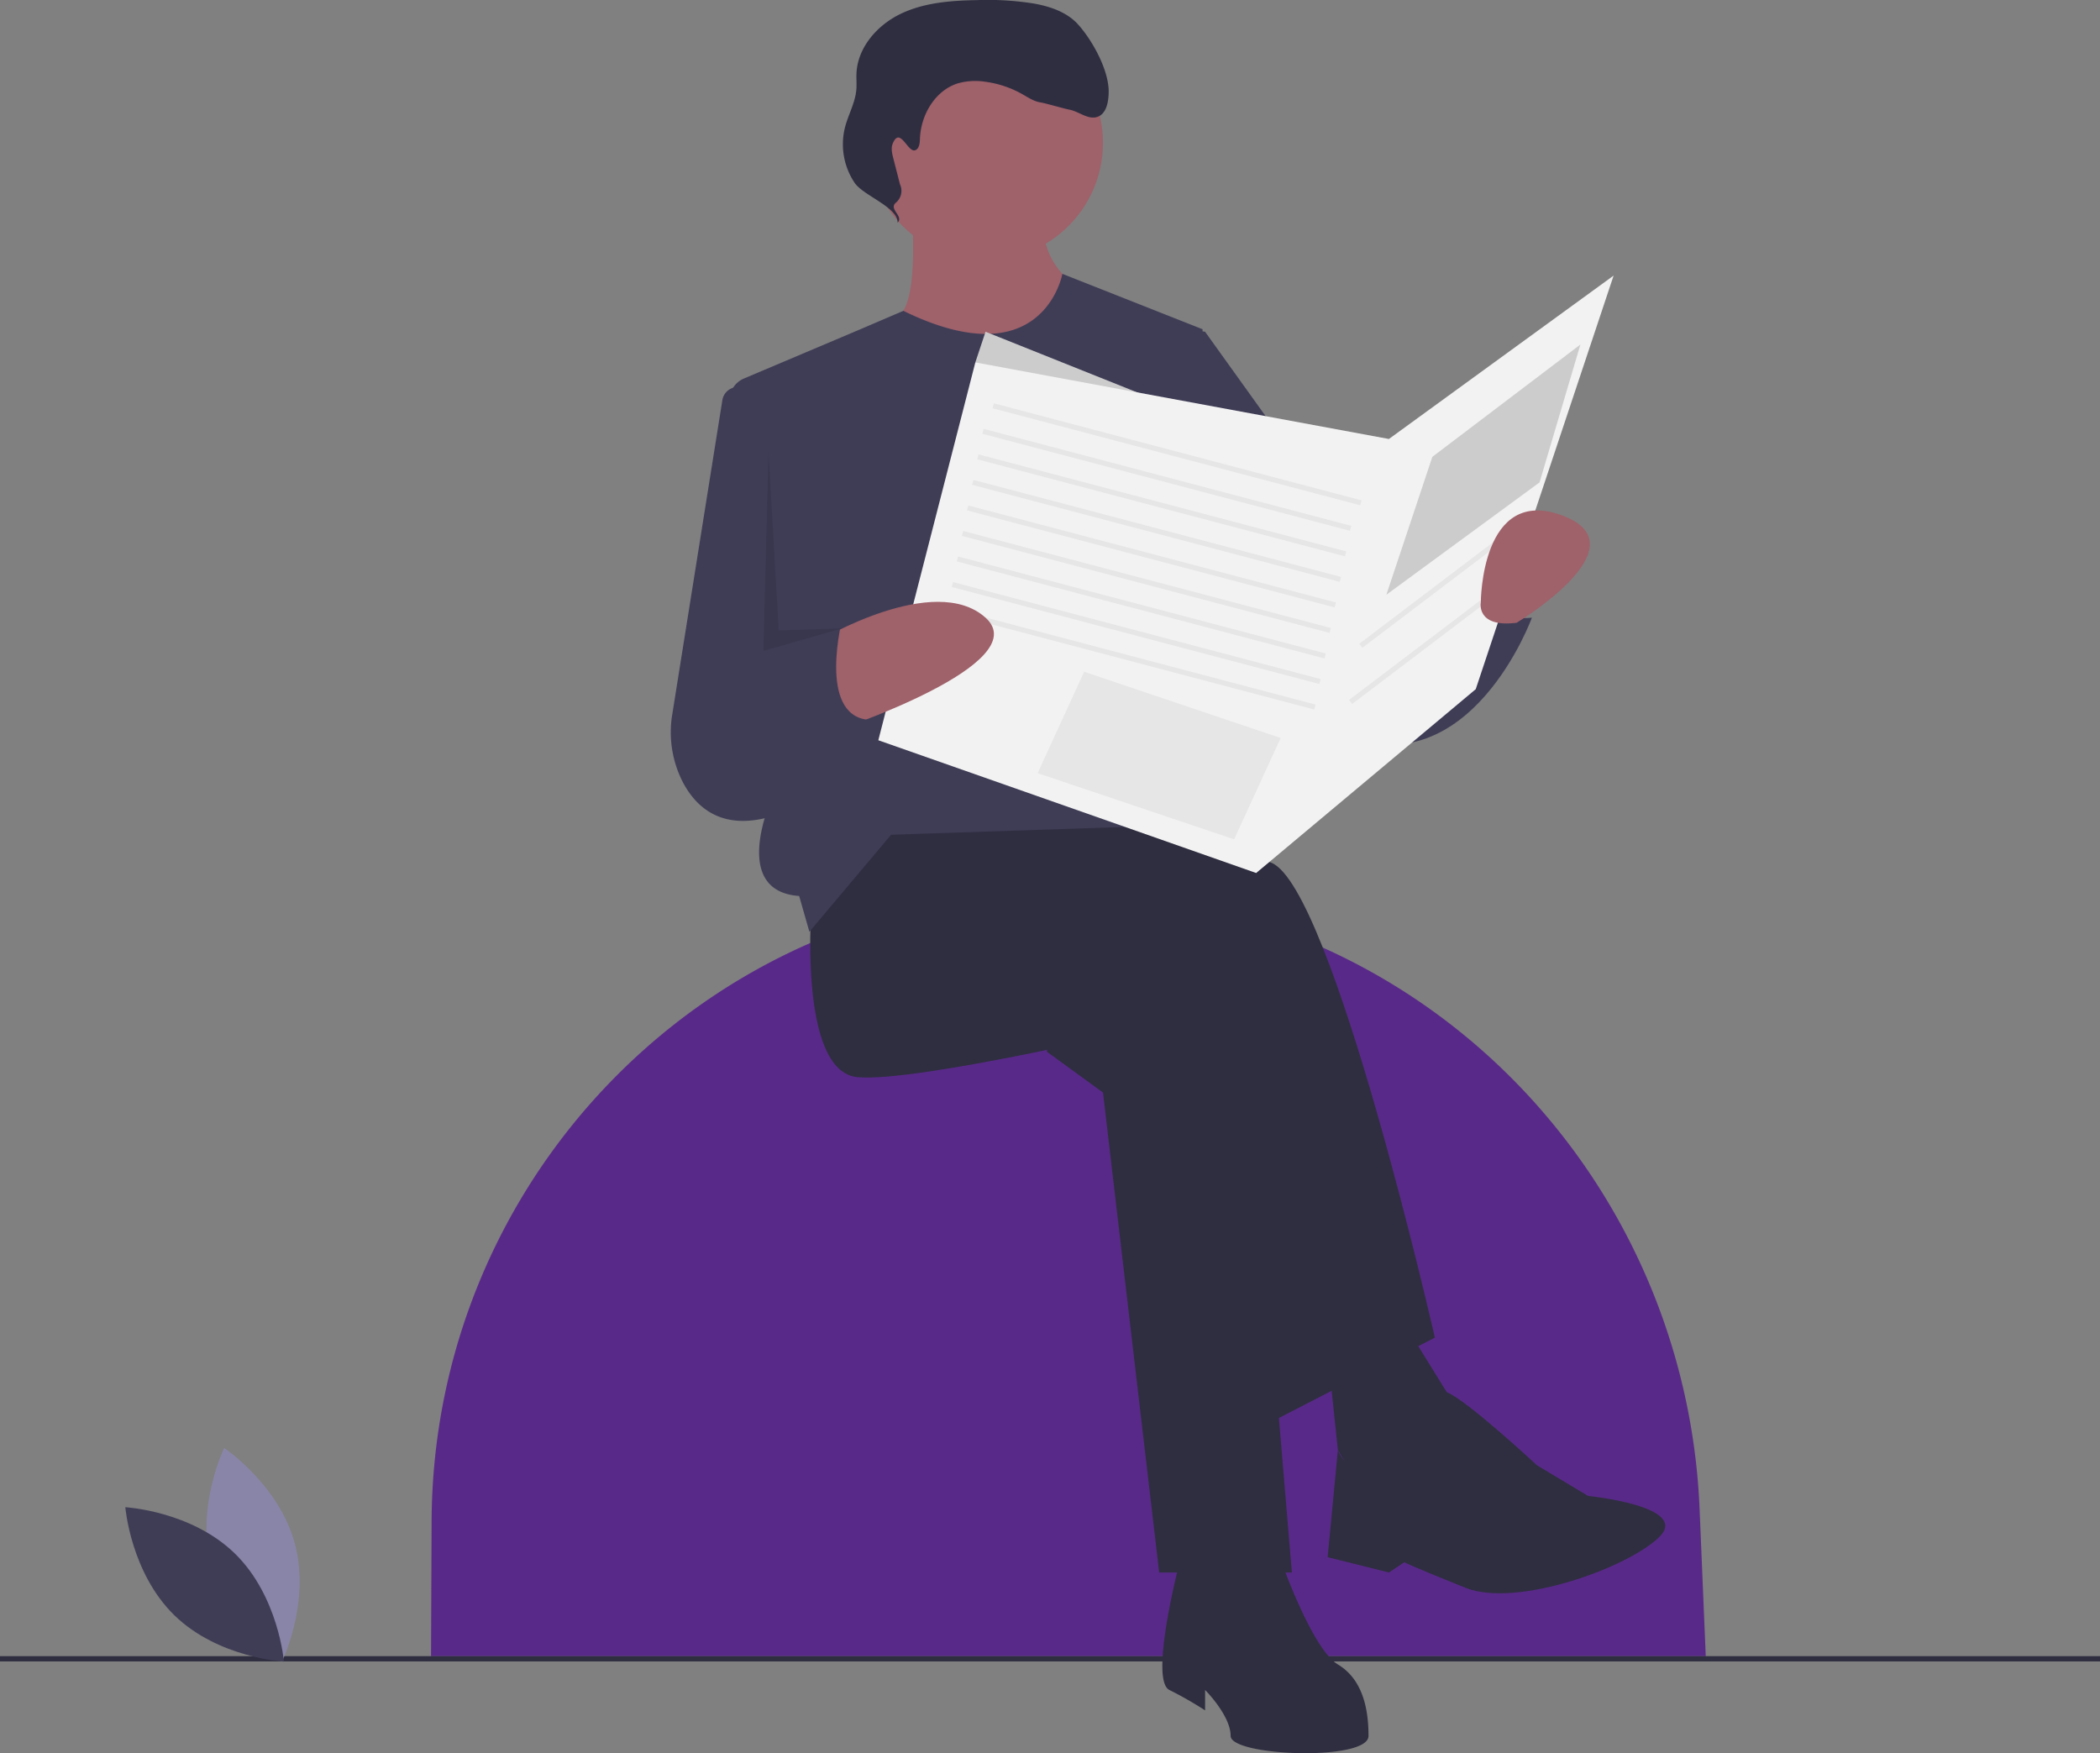 <?xml version="1.0" encoding="UTF-8"?>
<svg width="799" height="667.08" data-name="Layer 1" version="1.1" viewBox="0 0 799 667.08" xmlns="http://www.w3.org/2000/svg" xmlns:cc="http://creativecommons.org/ns#" xmlns:dc="http://purl.org/dc/elements/1.1/" xmlns:rdf="http://www.w3.org/1999/02/22-rdf-syntax-ns#">
 <rect x="0" y="0" width="799" height="667.08" fill="#808080" stroke="none"/>
 <title>newspaper</title>
 <path transform="translate(-200.5 -116.46)" d="m849.5 746.62h-485l0.219-51.422c0.553-130.12 104.41-237.33 234.51-239.54q2.108-0.036 4.223-0.036h4e-4a245.34 245.34 0 0 1 85.752 15.406c92.054 34.283 153.84 121.38 157.95 219.53z" fill="#592989"/>
 <g fill="#2f2e41">
  <rect y="630.16" width="799" height="2"/>
  <polygon points="398.29 400.16 419.66 415.71 441.03 598.33 491.54 598.33 474.06 390.45 404.12 363.25"/>
  <path transform="translate(-200.5 -116.46)" d="m509.42 458.34s-5.828 66.055 17.485 67.998 112.68-19.428 112.68-19.428l42.741 151.54 64.112-33.027s-38.856-170.97-62.169-180.68-101.02-29.142-101.02-29.142l-56.341 9.714z"/>
  <path transform="translate(-200.5 -116.46)" d="m649.3 710.91s-11.657 44.684-3.886 48.57a140.53 140.53 0 0 1 13.6 7.771v-7.771s9.714 9.714 9.714 17.485 52.455 9.714 52.455 0-1.943-21.371-11.657-27.199-21.371-38.856-21.371-38.856z"/>
  <polygon points="505.14 514.79 509.02 551.7 522.62 575.02 555.65 538.1 530.4 497.3"/>
  <path transform="translate(-200.5 -116.46)" d="m736.72 668.16s7.154-24.46 14.262-21.944 34.307 27.772 34.307 27.772l19.428 11.657s38.856 3.886 27.199 15.542-54.398 27.199-73.826 19.428-23.313-9.714-23.313-9.714l-5.828 3.886-23.313-5.828 3.886-40.799s5.828 17.485 27.199 0z"/>
 </g>
 <circle cx="374.97" cy="54.349" r="44.684" fill="#9f616a"/>
 <path transform="translate(-200.5 -116.46)" d="m547.3 197.04s3.886 40.799-7.771 40.799 1.943 50.512 33.027 50.512 42.741-60.226 42.741-60.226-21.371-7.771-17.485-33.027-50.512 1.943-50.512 1.943z" fill="#9f616a"/>
 <g fill="#3f3d56">
  <path transform="translate(-200.5 -116.46)" d="m544.21 234.73-16.332 6.998-44.325 18.753a9 9 0 0 0-5.437 9.294l16.734 148.75s-17.485 36.913 9.714 38.856l3.885 13.6 31.085-36.913 116.57-3.886 1.943-188.45-53.336-21.076s-7.254 40.108-60.499 14.078z"/>
  <path transform="translate(-200.5 -116.46)" d="m489.99 266.01-7.179-2.051a5.919 5.919 0 0 0-7.471 4.759l-19.052 119.51a41.502 41.502 0 0 0 4.055 25.917c5.887 11.146 18.113 21.254 43.247 9.233l17.485-126.28z"/>
  <path transform="translate(-200.5 -116.46)" d="m635.7 238.81 23.313 3.886 64.112 89.368 5.828 15.542 36.913-11.657s-1.943 17.485 17.485 15.542c0 0-23.313 64.112-71.883 44.684s-64.112-77.711-64.112-77.711z"/>
 </g>
 <polygon points="462.4 161.2 374.97 126.23 371.09 137.89 411.89 172.86" fill="#ccc"/>
 <path transform="translate(-200.5 -116.46)" d="m548.57 173.66c1.65-0.441 1.893-2.632 1.948-4.339 0.296-9.143 5.801-18.524 14.553-21.185a24.467 24.467 0 0 1 10.313-0.568 39.063 39.063 0 0 1 13.967 4.66c2.279 1.281 4.515 2.825 7.101 3.216 1.708 0.259 9.101 2.408 10.801 2.711 3.738 0.665 7.212 4.01 10.799 2.765 3.432-1.191 4.191-5.634 4.274-9.265 0.189-8.273-6.092-19.724-11.624-25.878-4.198-4.67-10.519-6.827-16.698-7.948a111.17 111.17 0 0 0-21.838-1.329c-9.889 0.176-20.051 0.94-28.968 5.218s-16.407 12.794-16.834 22.675c-0.089 2.058 0.123 4.125-0.05 6.178-0.422 5.008-3.082 9.532-4.329 14.4a26.35 26.35 0 0 0 3.68 21.057c3.309 4.87 16.543 9.291 16.351 15.176 2.392-2.478-3.249-4.972-0.857-7.45a5.893 5.893 0 0 0 1.752-7.199l-2.54-9.907c-0.465-1.814-0.922-3.777-0.22-5.513 2.723-6.728 5.666 3.259 8.418 2.525z" fill="#2f2e41"/>
 <polygon points="371.09 137.89 334.18 281.66 477.94 332.17 561.48 262.23 613.94 104.86 528.45 167.03" fill="#f2f2f2"/>
 <g fill="#e6e6e6">
  <rect transform="translate(2.659 725.91) rotate(-75.217)" x="647.36" y="216.99" width="1.942" height="144.67"/>
  <rect transform="translate(-9.627 729.38) rotate(-75.217)" x="643.47" y="226.7" width="1.942" height="144.67"/>
  <rect transform="translate(-20.467 734.74) rotate(-75.217)" x="641.53" y="236.41" width="1.942" height="144.67"/>
  <rect transform="translate(-31.306 740.1) rotate(-75.217)" x="639.59" y="246.13" width="1.942" height="144.67"/>
  <rect transform="translate(-42.146 745.46) rotate(-75.217)" x="637.64" y="255.84" width="1.942" height="144.67"/>
  <rect transform="translate(-52.985 750.81) rotate(-75.217)" x="635.7" y="265.56" width="1.942" height="144.67"/>
  <rect transform="translate(-63.825 756.17) rotate(-75.217)" x="633.76" y="275.27" width="1.942" height="144.67"/>
  <rect transform="translate(-74.664 761.53) rotate(-75.217)" x="631.81" y="284.98" width="1.942" height="144.67"/>
  <rect transform="translate(-85.504 766.88) rotate(-75.217)" x="629.87" y="294.7" width="1.942" height="144.67"/>
 </g>
 <path transform="translate(-200.5 -116.46)" d="m512.35 360.1s43.695-26.099 63.123-8.614-56.341 42.741-56.341 42.741z" fill="#9f616a"/>
 <path transform="translate(-200.5 -116.46)" d="m464.73 372.86 56.341-21.371s-9.714 36.913 9.714 38.856l-27.199 33.027s-54.398 0-38.856-50.512z" fill="#3f3d56"/>
 <polygon points="412.49 255.6 487.26 280.8 469.56 319.36 394.8 294.17" fill="#e6e6e6"/>
 <polygon points="544.97 173.83 601.31 131.09 585.77 183.54 527.48 226.29" fill="#ccc"/>
 <rect transform="translate(-254.73 403.94) rotate(-37.183)" x="711.08" y="339.83" width="70.718" height="1.943" fill="#e6e6e6"/>
 <rect transform="translate(-268.43 405.94) rotate(-37.183)" x="707.19" y="361.2" width="70.718" height="1.943" fill="#e6e6e6"/>
 <path transform="translate(-200.5 -116.46)" d="m777.52 353.43s48.57-29.142 17.485-40.799-31.085 33.027-31.085 33.027-1.943 9.714 13.6 7.771z" fill="#9f616a"/>
 <polygon points="292.4 171.89 290.46 247.66 320.58 239.06 296.29 239.88" opacity=".1"/>
 <path transform="translate(-200.5 -116.46)" d="m280.91 712.35c6.073 22.45 26.875 36.354 26.875 36.354s10.955-22.495 4.882-44.945-26.875-36.354-26.875-36.354-10.955 22.495-4.882 44.945z" fill="#8985a8"/>
 <path transform="translate(-200.5 -116.46)" d="m289.83 707.53c16.665 16.223 18.7 41.16 18.7 41.16s-24.984-1.364-41.648-17.587-18.7-41.16-18.7-41.16 24.984 1.364 41.648 17.587z" fill="#3f3d56"/>
</svg>
